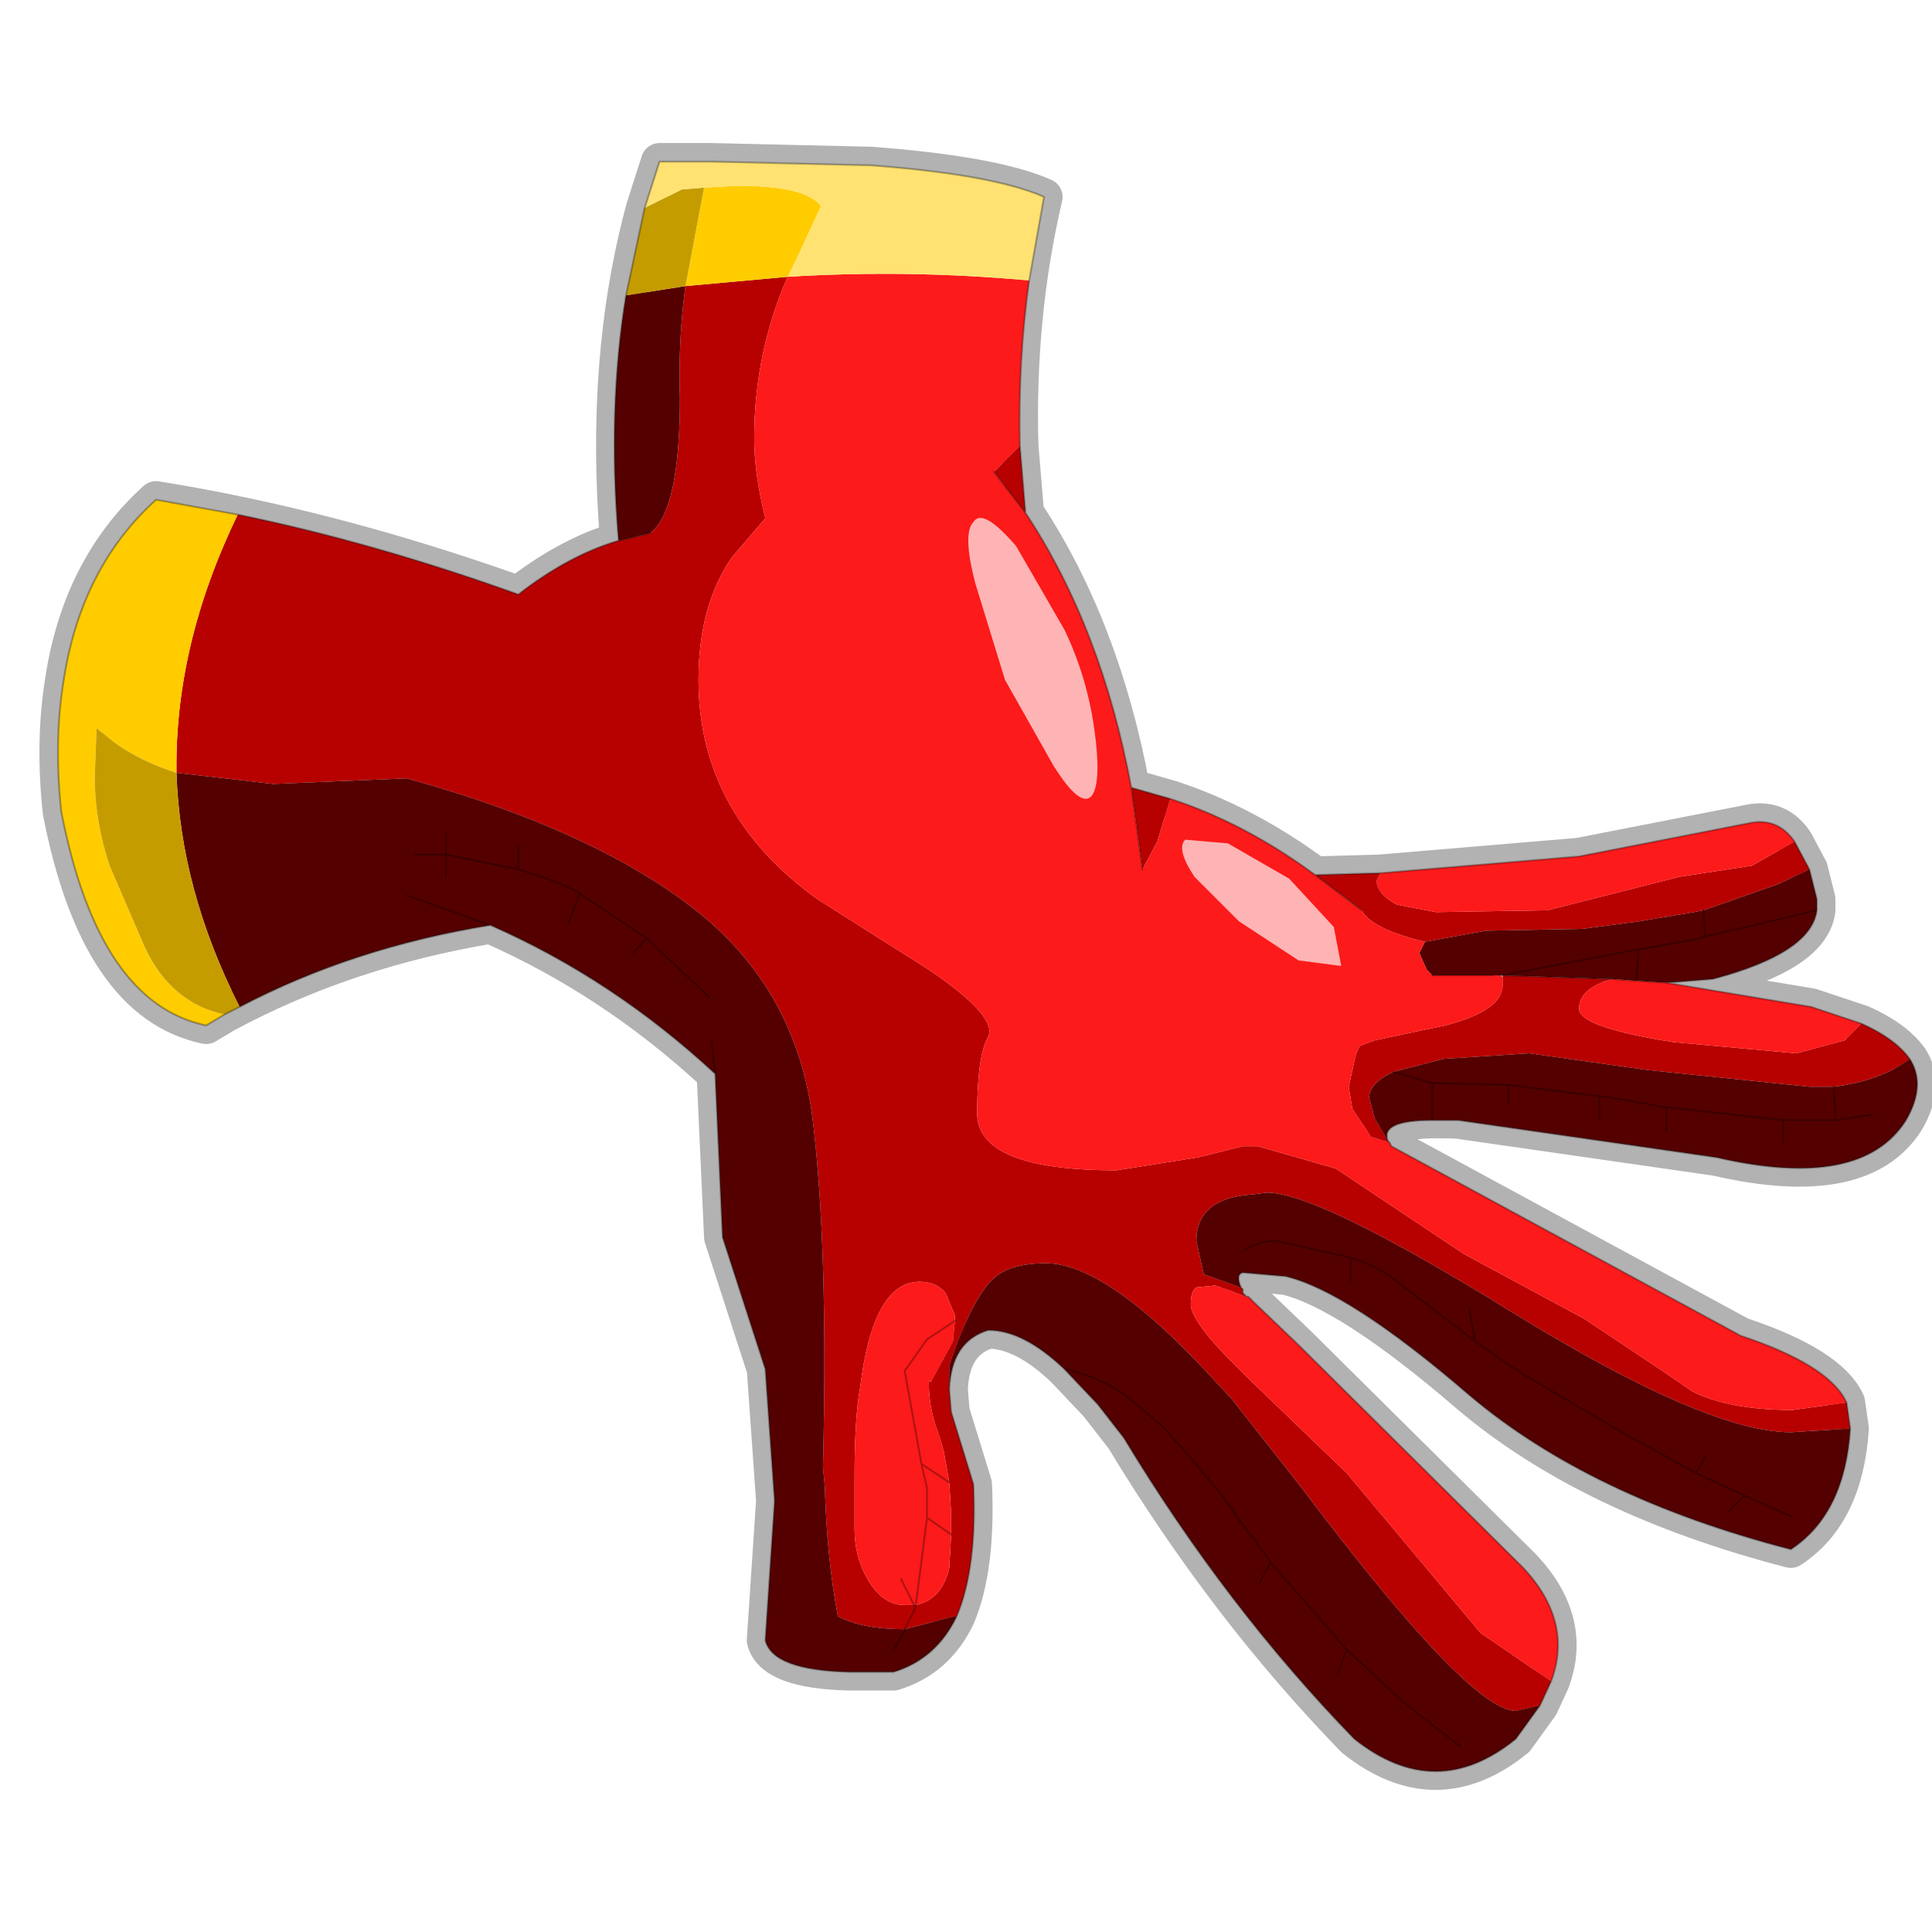 <?xml version="1.0" encoding="UTF-8" standalone="no"?>
<svg xmlns:xlink="http://www.w3.org/1999/xlink" height="520.0px" width="520.0px" xmlns="http://www.w3.org/2000/svg">
  <g transform="matrix(10.0, 0.0, 0.0, 10.0, 0.0, 0.0)">
    <use height="52.0" transform="matrix(1.0, 0.0, 0.0, 1.0, 0.0, 0.0)" width="52.1" xlink:href="#shape0"/>
  </g>
  <defs>
    <g id="shape0" transform="matrix(1.0, 0.0, 0.0, 1.0, 0.0, 0.0)">
      <path d="M52.0 0.0 L52.0 52.0 0.0 52.0 0.0 0.0 52.0 0.0" fill="#33cc33" fill-opacity="0.0" fill-rule="evenodd" stroke="none"/>
      <path d="M48.7 23.4 L48.3 22.65 Q47.85 22.0 47.1 22.15 L42.5 23.05 37.15 23.5 35.4 23.55 Q33.5 22.15 31.5 21.5 L30.45 21.2 Q29.65 16.9 27.6 13.8 L27.45 12.0 Q27.35 8.5 28.1 5.3 26.75 4.7 23.45 4.45 L19.15 4.35 17.75 4.35 17.35 5.6 Q16.25 9.65 16.65 14.55 15.3 14.95 13.95 16.0 8.9 14.2 4.2 13.45 2.15 15.3 1.7 18.4 1.45 20.0 1.65 21.85 2.65 27.0 5.55 27.6 L6.05 27.3 Q9.3 25.55 13.2 24.9 16.5 26.35 19.25 28.9 L19.45 33.3 20.6 36.85 20.85 40.4 20.6 44.15 Q20.8 44.95 22.85 45.0 L24.05 45.0 Q25.2 44.65 25.75 43.5 26.3 42.2 26.2 39.95 L25.6 38.0 25.55 37.4 Q25.6 36.1 26.6 35.8 27.55 35.8 28.65 36.85 L29.55 37.8 30.25 38.7 Q33.0 43.25 36.45 46.8 38.65 48.55 40.8 46.8 L41.45 45.9 41.75 45.25 Q42.35 43.65 41.0 42.2 L34.95 36.2 33.75 35.05 33.6 34.9 33.55 34.9 33.45 34.8 33.45 34.7 33.4 34.65 Q33.25 34.3 33.45 34.25 L34.6 34.35 Q36.3 34.75 39.55 37.55 42.8 40.3 48.2 41.7 49.65 40.75 49.8 38.45 L49.7 37.75 Q49.25 36.75 46.85 35.95 L37.45 30.85 37.4 30.75 37.35 30.7 Q37.1 30.05 39.25 30.15 L46.2 31.15 Q50.1 32.05 51.3 30.15 51.85 29.2 51.4 28.5 51.0 27.95 50.1 27.55 L48.75 27.1 44.85 26.45 46.1 26.35 Q48.75 25.65 48.9 24.5 L48.9 24.2 48.7 23.4 M40.35 26.25 L40.45 26.3 40.45 26.25 40.35 26.25" fill="none" stroke="#000000" stroke-linecap="round" stroke-linejoin="round" stroke-opacity="0.302" stroke-width="1.0"/>
      <path d="M37.15 23.5 L37.05 23.7 Q37.05 24.05 37.6 24.35 L38.65 24.55 41.65 24.5 45.2 23.6 47.15 23.3 48.3 22.65 48.7 23.4 47.85 23.8 45.85 24.5 45.6 24.55 44.1 24.8 42.6 25.0 40.0 25.05 38.35 25.35 Q36.9 25.0 36.65 24.5 L35.4 23.55 37.15 23.5 M51.4 28.5 Q50.6 29.1 49.35 29.25 L48.7 29.25 44.35 28.8 41.15 28.35 38.85 28.5 37.5 28.85 Q36.85 29.15 36.85 29.55 L37.0 30.1 37.35 30.7 37.4 30.75 36.9 30.6 36.4 29.85 36.3 29.25 36.5 28.35 36.6 28.15 37.0 28.0 38.9 27.6 Q40.45 27.2 40.45 26.5 L40.45 26.3 40.45 26.25 43.4 26.35 Q42.5 26.6 42.5 27.15 42.5 27.65 45.05 28.05 L48.35 28.35 49.65 28.0 50.1 27.55 Q51.0 27.95 51.4 28.5 M21.2 7.45 Q20.3 9.5 20.3 11.8 20.3 12.75 20.6 13.95 L19.7 15.0 Q18.8 16.3 18.8 18.3 18.8 21.9 22.0 24.2 L25.0 26.1 Q26.85 27.35 26.6 27.9 26.3 28.4 26.3 30.0 26.35 31.5 30.05 31.5 L32.25 31.15 33.45 30.85 33.85 30.85 35.95 31.45 39.4 33.75 42.65 35.5 44.75 36.9 45.55 37.45 Q46.55 37.95 48.25 37.95 L49.7 37.75 49.8 38.45 48.2 38.55 Q45.95 38.55 40.75 35.35 35.5 32.1 34.1 32.1 L33.7 32.15 Q32.2 32.25 32.2 33.4 L32.4 34.3 33.4 34.65 33.45 34.7 33.45 34.8 33.55 34.9 33.4 34.85 33.15 34.75 32.7 34.6 32.2 34.65 Q32.05 34.75 32.05 35.1 32.05 35.55 33.2 36.7 L33.6 37.1 36.25 39.65 39.85 43.95 41.75 45.25 41.45 45.9 40.8 46.05 Q39.55 46.05 35.0 40.0 L33.15 37.65 32.5 36.95 Q29.75 34.0 28.15 34.0 27.2 34.0 26.75 34.4 26.15 34.95 25.55 36.75 L25.55 37.4 25.6 38.0 26.2 39.95 Q26.3 42.2 25.75 43.5 L25.7 43.5 24.35 43.85 Q23.2 43.85 22.55 43.5 22.25 41.9 22.2 40.0 L22.15 39.5 Q22.3 33.4 21.85 29.95 21.35 26.5 18.6 24.4 15.85 22.3 10.95 20.95 L7.35 21.1 4.75 20.8 Q4.7 17.35 6.4 13.85 10.05 14.6 13.95 16.0 15.3 14.95 16.65 14.55 L17.5 14.35 Q18.3 13.75 18.3 10.7 18.25 9.15 18.45 7.7 L21.2 7.45 M24.6 43.2 L24.65 43.25 24.35 43.85 24.65 43.25 24.6 43.2 24.65 43.2 Q25.35 43.05 25.55 42.2 L25.6 41.3 25.6 40.75 25.55 39.9 25.4 39.05 25.3 38.7 Q25.0 37.95 25.0 37.25 L25.0 37.15 25.05 37.2 25.65 36.1 25.7 35.55 25.7 35.4 25.45 34.8 Q25.2 34.5 24.75 34.5 23.5 34.5 23.15 37.35 23.0 38.15 23.0 39.8 L23.0 41.15 Q23.0 41.9 23.35 42.5 23.75 43.2 24.35 43.2 L24.6 43.2 M24.65 43.25 L24.65 43.2 24.65 43.25 M27.45 12.0 L27.6 13.8 26.75 12.7 27.45 12.0 M30.45 21.2 L31.5 21.5 31.15 22.65 30.75 23.4 30.45 21.2" fill="#b70101" fill-rule="evenodd" stroke="none"/>
      <path d="M38.35 25.35 L40.0 25.05 42.6 25.0 44.1 24.8 45.6 24.55 45.85 24.5 47.85 23.8 48.7 23.4 48.9 24.2 48.9 24.5 47.65 24.8 47.55 24.8 47.45 24.85 45.9 25.2 45.8 25.25 44.15 25.55 44.1 25.55 44.05 26.4 43.4 26.35 40.45 26.25 40.35 26.25 40.2 26.25 39.1 26.25 38.55 26.25 38.4 26.1 38.2 25.65 38.35 25.35 M51.4 28.5 Q51.85 29.2 51.3 30.15 50.1 32.05 46.2 31.15 L39.25 30.15 38.55 30.15 Q37.15 30.15 37.35 30.7 L37.0 30.1 36.85 29.55 Q36.85 29.15 37.5 28.85 L38.85 28.5 41.15 28.35 44.35 28.8 48.7 29.25 49.35 29.25 Q50.6 29.1 51.4 28.5 M50.4 30.0 L49.4 30.15 49.35 29.25 49.4 30.15 50.4 30.0 M44.85 26.45 L44.05 26.4 44.1 25.55 44.15 25.55 45.8 25.25 45.9 25.2 47.45 24.85 47.55 24.8 47.65 24.8 48.9 24.5 Q48.75 25.65 46.1 26.35 L44.85 26.45 M48.0 30.75 L48.0 30.15 49.4 30.15 48.0 30.15 48.0 30.75 M45.9 39.2 L45.65 39.65 44.2 38.85 44.0 38.75 41.1 37.05 40.95 36.95 40.7 36.8 39.7 36.1 39.55 35.25 39.7 36.1 40.7 36.8 40.95 36.95 41.1 37.05 44.0 38.75 44.2 38.85 45.65 39.65 45.9 39.2 M44.85 30.45 L44.85 29.8 44.8 29.8 44.0 29.65 43.05 29.5 43.0 29.5 40.6 29.2 38.55 29.15 37.5 28.85 38.55 29.15 40.6 29.2 43.0 29.5 43.05 29.5 44.0 29.65 44.8 29.8 44.85 29.8 48.0 30.15 44.85 29.8 44.85 30.45 M43.05 30.15 L43.05 29.5 43.05 30.15 M40.6 29.7 L40.6 29.2 40.6 29.7 M18.45 7.7 Q18.25 9.15 18.3 10.7 18.3 13.75 17.5 14.35 L16.65 14.55 Q16.35 11.0 16.85 7.95 L18.45 7.7 M4.75 20.8 L7.35 21.1 10.95 20.95 Q15.85 22.3 18.6 24.4 21.35 26.5 21.85 29.95 22.3 33.4 22.15 39.5 L22.2 40.0 Q22.25 41.9 22.55 43.5 23.2 43.85 24.35 43.85 L25.7 43.5 25.75 43.5 Q25.2 44.65 24.05 45.0 L22.85 45.0 Q20.8 44.95 20.6 44.15 L20.85 40.4 20.6 36.85 19.45 33.3 19.25 28.9 19.15 28.05 19.25 28.9 Q16.5 26.35 13.2 24.9 9.5 25.5 6.45 27.1 4.85 23.95 4.75 20.8 M33.4 34.65 L32.4 34.3 32.2 33.4 Q32.2 32.25 33.7 32.15 L34.1 32.1 Q35.5 32.1 40.75 35.35 45.95 38.55 48.2 38.55 L49.8 38.45 Q49.65 40.75 48.2 41.7 42.8 40.3 39.55 37.55 36.3 34.75 34.6 34.35 L33.45 34.25 Q33.25 34.3 33.4 34.65 M46.95 40.25 L46.55 40.65 46.95 40.25 45.65 39.65 46.95 40.25 47.05 40.3 48.2 40.8 47.05 40.3 46.95 40.25 M41.45 45.9 L40.8 46.8 Q38.65 48.55 36.45 46.8 33.0 43.25 30.25 38.7 L29.55 37.8 28.65 36.85 Q27.55 35.8 26.6 35.8 25.6 36.1 25.55 37.4 L25.55 36.75 Q26.15 34.95 26.75 34.4 27.2 34.0 28.15 34.0 29.75 34.0 32.5 36.95 L33.15 37.65 35.0 40.0 Q39.55 46.05 40.8 46.05 L41.45 45.9 M39.3 47.0 L38.25 46.2 37.9 45.9 37.7 45.75 36.25 44.4 36.2 44.35 34.2 42.05 34.1 41.9 33.3 40.85 33.25 40.7 33.15 40.6 32.85 40.2 31.85 39.0 31.6 38.75 31.35 38.45 30.3 37.55 Q29.45 37.0 28.65 36.85 29.45 37.0 30.3 37.55 L31.35 38.45 31.6 38.75 31.85 39.0 32.85 40.2 33.15 40.6 33.25 40.7 33.3 40.85 34.1 41.9 34.2 42.05 36.2 44.35 36.25 44.4 37.7 45.75 37.9 45.9 38.25 46.2 39.3 47.0 M45.85 24.5 L45.9 25.2 45.85 24.5 M17.05 25.65 L17.4 25.25 15.6 24.05 15.55 24.0 Q14.8 23.65 14.1 23.45 L13.95 23.4 12.0 23.0 12.0 22.45 12.0 23.0 13.95 23.4 13.95 22.75 13.95 23.4 14.1 23.45 Q14.8 23.65 15.55 24.0 L15.6 24.05 17.4 25.25 19.1 26.85 17.4 25.25 17.05 25.65 M11.15 23.0 L12.0 23.0 12.0 23.6 12.0 23.0 11.15 23.0 M10.95 24.1 L13.2 24.9 10.95 24.1 M24.05 44.4 L24.35 43.9 24.35 43.85 24.35 43.9 24.05 44.4 M36.35 34.5 L36.35 33.85 34.35 33.4 Q33.85 33.4 33.5 33.65 33.85 33.4 34.35 33.4 L36.35 33.85 Q36.85 34.0 37.35 34.3 L39.7 36.1 37.35 34.3 Q36.85 34.0 36.35 33.85 L36.35 34.5 M38.55 29.15 L38.55 30.15 38.55 29.15 M44.1 25.55 L40.45 26.25 44.1 25.55 M15.3 24.85 L15.6 24.05 15.3 24.85 M36.0 45.05 L36.25 44.4 36.0 45.05 M33.9 42.6 L34.2 42.05 33.9 42.6 M33.15 40.6 L33.3 40.85 33.15 40.6" fill="#550000" fill-rule="evenodd" stroke="none"/>
      <path d="M48.3 22.65 L47.15 23.3 45.2 23.6 41.65 24.5 38.65 24.55 37.6 24.35 Q37.05 24.05 37.05 23.7 L37.15 23.5 42.5 23.05 47.1 22.15 Q47.85 22.0 48.3 22.65 M35.4 23.55 L36.65 24.5 Q36.9 25.0 38.35 25.35 L38.2 25.65 38.4 26.1 38.55 26.25 39.1 26.25 40.2 26.25 40.35 26.25 40.45 26.3 40.45 26.5 Q40.45 27.2 38.9 27.6 L37.0 28.0 36.6 28.15 36.5 28.35 36.3 29.25 36.4 29.85 36.9 30.6 37.4 30.75 37.45 30.85 46.85 35.95 Q49.25 36.75 49.7 37.75 L48.25 37.95 Q46.55 37.95 45.55 37.45 L44.75 36.9 42.65 35.5 39.4 33.75 35.95 31.45 33.85 30.85 33.45 30.85 32.25 31.15 30.05 31.5 Q26.35 31.5 26.3 30.0 26.3 28.4 26.6 27.9 26.85 27.35 25.0 26.1 L22.0 24.2 Q18.8 21.9 18.8 18.3 18.8 16.3 19.7 15.0 L20.6 13.95 Q20.3 12.75 20.3 11.8 20.3 9.5 21.2 7.45 24.45 7.25 27.7 7.55 27.4 9.7 27.45 12.0 L26.75 12.7 27.6 13.8 Q29.65 16.9 30.45 21.2 L30.75 23.4 31.15 22.65 31.5 21.5 Q33.5 22.15 35.4 23.55 M44.85 26.45 L48.75 27.1 50.1 27.55 49.65 28.0 48.35 28.35 45.05 28.05 Q42.5 27.65 42.5 27.15 42.5 26.6 43.4 26.35 L44.05 26.4 44.85 26.45 M24.6 43.2 L24.35 43.2 Q23.75 43.2 23.35 42.5 23.0 41.9 23.0 41.15 L23.0 39.8 Q23.0 38.15 23.15 37.35 23.5 34.5 24.75 34.5 25.2 34.5 25.45 34.8 L25.7 35.4 25.7 35.55 25.65 36.1 25.05 37.2 25.0 37.15 25.0 37.25 Q25.0 37.95 25.3 38.7 L25.4 39.05 25.55 39.9 25.6 40.75 25.6 41.3 25.55 42.2 Q25.35 43.05 24.65 43.2 L24.6 43.2 24.25 42.5 24.6 43.2 M41.75 45.25 L39.85 43.95 36.25 39.65 33.6 37.1 33.2 36.7 Q32.05 35.55 32.05 35.1 32.05 34.75 32.2 34.65 L32.7 34.6 33.15 34.75 33.4 34.85 33.55 34.9 33.6 34.9 33.75 35.05 34.95 36.2 41.0 42.2 Q42.35 43.65 41.75 45.25 M25.55 39.9 L24.8 39.4 24.35 36.9 24.95 36.05 25.7 35.55 24.95 36.05 24.35 36.9 24.8 39.4 25.55 39.9 M25.6 41.3 L24.95 40.85 24.95 40.4 24.95 40.05 24.8 39.4 24.95 40.05 24.95 40.4 24.95 40.85 25.6 41.3 M24.95 40.85 L24.65 43.2 24.95 40.85" fill="#fc1a1a" fill-rule="evenodd" stroke="none"/>
      <path d="M21.2 7.45 L18.45 7.7 18.95 5.05 19.85 5.0 Q21.7 5.0 22.1 5.55 L21.45 6.95 21.2 7.45 M6.4 13.85 Q4.7 17.35 4.75 20.8 3.8 20.5 3.1 20.0 L2.6 19.6 2.55 20.9 Q2.55 22.1 2.95 23.3 L3.9 25.5 Q4.6 27.0 6.05 27.3 L5.55 27.6 Q2.65 27.0 1.65 21.85 1.45 20.0 1.7 18.4 2.15 15.3 4.2 13.45 L6.4 13.85" fill="#ffcc00" fill-rule="evenodd" stroke="none"/>
      <path d="M18.95 5.05 L18.45 7.7 16.85 7.95 17.35 5.6 18.35 5.1 18.95 5.05 M6.05 27.3 Q4.6 27.0 3.9 25.5 L2.95 23.3 Q2.55 22.1 2.55 20.9 L2.6 19.6 3.1 20.0 Q3.8 20.5 4.75 20.8 4.85 23.95 6.45 27.1 L6.05 27.3" fill="#c49c00" fill-rule="evenodd" stroke="none"/>
      <path d="M21.2 7.45 L21.45 6.95 22.1 5.55 Q21.7 5.0 19.85 5.0 L18.95 5.05 18.35 5.1 17.35 5.6 17.75 4.35 19.15 4.35 23.45 4.45 Q26.75 4.7 28.1 5.3 L27.7 7.55 Q24.45 7.25 21.2 7.45" fill="#ffe271" fill-rule="evenodd" stroke="none"/>
      <path d="M37.15 23.5 L35.4 23.55 36.65 24.5 M48.7 23.4 L48.3 22.65 Q47.85 22.0 47.1 22.15 L42.5 23.05 37.15 23.5 M48.9 24.5 L48.9 24.2 48.7 23.4 M38.55 30.15 L39.25 30.15 46.2 31.15 Q50.1 32.05 51.3 30.15 51.85 29.2 51.4 28.5 M49.35 29.25 L49.4 30.15 50.4 30.0 M50.1 27.55 L48.75 27.1 44.85 26.45 44.05 26.4 43.4 26.35 40.45 26.25 40.35 26.25 M50.1 27.55 Q51.0 27.95 51.4 28.5 M48.9 24.5 L47.65 24.8 47.55 24.8 47.45 24.85 45.9 25.2 45.8 25.25 44.15 25.55 44.1 25.55 44.05 26.4 M49.4 30.15 L48.0 30.15 48.0 30.75 M37.5 28.85 L38.55 29.15 40.6 29.2 43.0 29.5 43.05 29.5 44.0 29.65 44.8 29.8 44.85 29.8 48.0 30.15 M40.6 29.2 L40.6 29.7 M43.05 29.5 L43.05 30.15 M44.85 29.8 L44.85 30.45 M39.55 35.25 L39.7 36.1 40.7 36.8 40.95 36.95 41.1 37.05 44.0 38.75 44.2 38.85 45.65 39.65 45.9 39.2 M17.5 14.35 L16.65 14.55 Q15.3 14.95 13.95 16.0 10.05 14.6 6.4 13.85 L4.2 13.45 Q2.15 15.3 1.7 18.4 1.45 20.0 1.65 21.85 2.65 27.0 5.55 27.6 L6.05 27.3 M24.35 43.85 L24.65 43.25 24.6 43.2 M24.65 43.2 L24.65 43.25 M44.85 26.45 L46.1 26.35 Q48.75 25.65 48.9 24.5 M49.8 38.45 L49.7 37.75 Q49.25 36.75 46.85 35.95 L37.45 30.85 37.4 30.75 37.35 30.7 Q37.15 30.15 38.55 30.15 L38.55 29.15 M40.2 26.25 L39.1 26.25 38.55 26.25 M33.4 34.65 Q33.25 34.3 33.45 34.25 L34.6 34.35 Q36.3 34.75 39.55 37.55 42.8 40.3 48.2 41.7 49.65 40.75 49.8 38.45 M45.65 39.65 L46.95 40.25 47.05 40.3 48.2 40.8 M46.55 40.65 L46.95 40.25 M28.65 36.85 L29.55 37.8 30.25 38.7 Q33.0 43.25 36.45 46.8 38.65 48.55 40.8 46.8 L41.45 45.9 41.75 45.25 Q42.35 43.65 41.0 42.2 L34.95 36.2 33.75 35.05 33.6 34.9 33.55 34.9 33.45 34.8 33.45 34.7 33.4 34.65 M25.55 37.4 Q25.6 36.1 26.6 35.8 27.55 35.8 28.65 36.85 29.45 37.0 30.3 37.55 L31.35 38.45 31.6 38.75 31.85 39.0 32.85 40.2 33.15 40.6 33.25 40.7 33.3 40.85 34.1 41.9 34.2 42.05 36.2 44.35 36.25 44.4 37.7 45.75 37.9 45.9 38.25 46.2 39.3 47.0 M45.9 25.2 L45.85 24.5 M16.85 7.95 Q16.35 11.0 16.65 14.55 M27.7 7.55 L28.1 5.3 Q26.75 4.7 23.45 4.45 L19.15 4.35 17.75 4.35 17.35 5.6 16.85 7.95 M27.7 7.55 Q27.4 9.7 27.45 12.0 L27.6 13.8 Q29.65 16.9 30.45 21.2 L31.5 21.5 Q33.5 22.15 35.4 23.55 M26.75 12.7 L27.6 13.8 M30.45 21.2 L30.75 23.4 M6.45 27.1 Q9.5 25.5 13.2 24.9 L10.95 24.1 M12.0 22.45 L12.0 23.0 13.95 23.4 13.95 22.75 M12.0 23.0 L12.0 23.6 M12.0 23.0 L11.15 23.0 M13.95 23.4 L14.1 23.45 Q14.8 23.65 15.55 24.0 L15.6 24.05 17.4 25.25 19.1 26.85 M17.4 25.25 L17.05 25.65 M19.15 28.05 L19.25 28.9 19.45 33.3 20.6 36.85 20.85 40.4 20.6 44.15 Q20.8 44.95 22.85 45.0 L24.05 45.0 Q25.2 44.65 25.75 43.5 26.3 42.2 26.2 39.95 L25.6 38.0 25.55 37.4 M24.35 43.85 L24.35 43.9 24.05 44.4 M19.25 28.9 Q16.5 26.35 13.2 24.9 M6.45 27.1 L6.05 27.3 M33.5 33.65 Q33.85 33.4 34.35 33.4 L36.35 33.85 Q36.85 34.0 37.35 34.3 L39.7 36.1 M36.35 33.85 L36.35 34.5 M25.7 35.55 L24.95 36.05 24.35 36.9 24.8 39.4 25.55 39.9 M24.8 39.4 L24.95 40.05 24.95 40.4 24.95 40.85 25.6 41.3 M24.25 42.5 L24.6 43.2 M24.65 43.2 L24.95 40.85 M33.3 40.85 L33.15 40.6 M34.2 42.05 L33.9 42.6 M36.25 44.4 L36.0 45.05 M15.6 24.05 L15.3 24.85 M40.45 26.25 L44.1 25.55" fill="none" stroke="#000000" stroke-linecap="round" stroke-linejoin="round" stroke-opacity="0.302" stroke-width="0.05"/>
      <path d="M29.45 19.6 Q29.65 21.0 29.4 21.4 29.1 21.8 28.35 20.6 L27.05 18.3 26.25 15.7 Q25.9 14.35 26.2 14.05 26.45 13.65 27.35 14.7 L28.65 16.95 Q29.25 18.2 29.45 19.6" fill="#feb4b4" fill-rule="evenodd" stroke="none"/>
      <path d="M35.9 24.95 L36.1 26.0 34.95 25.85 33.35 24.8 32.15 23.6 Q31.65 22.85 31.9 22.6 L33.05 22.7 34.7 23.65 35.9 24.95" fill="#feb4b4" fill-rule="evenodd" stroke="none"/>
    </g>
  </defs>
</svg>
